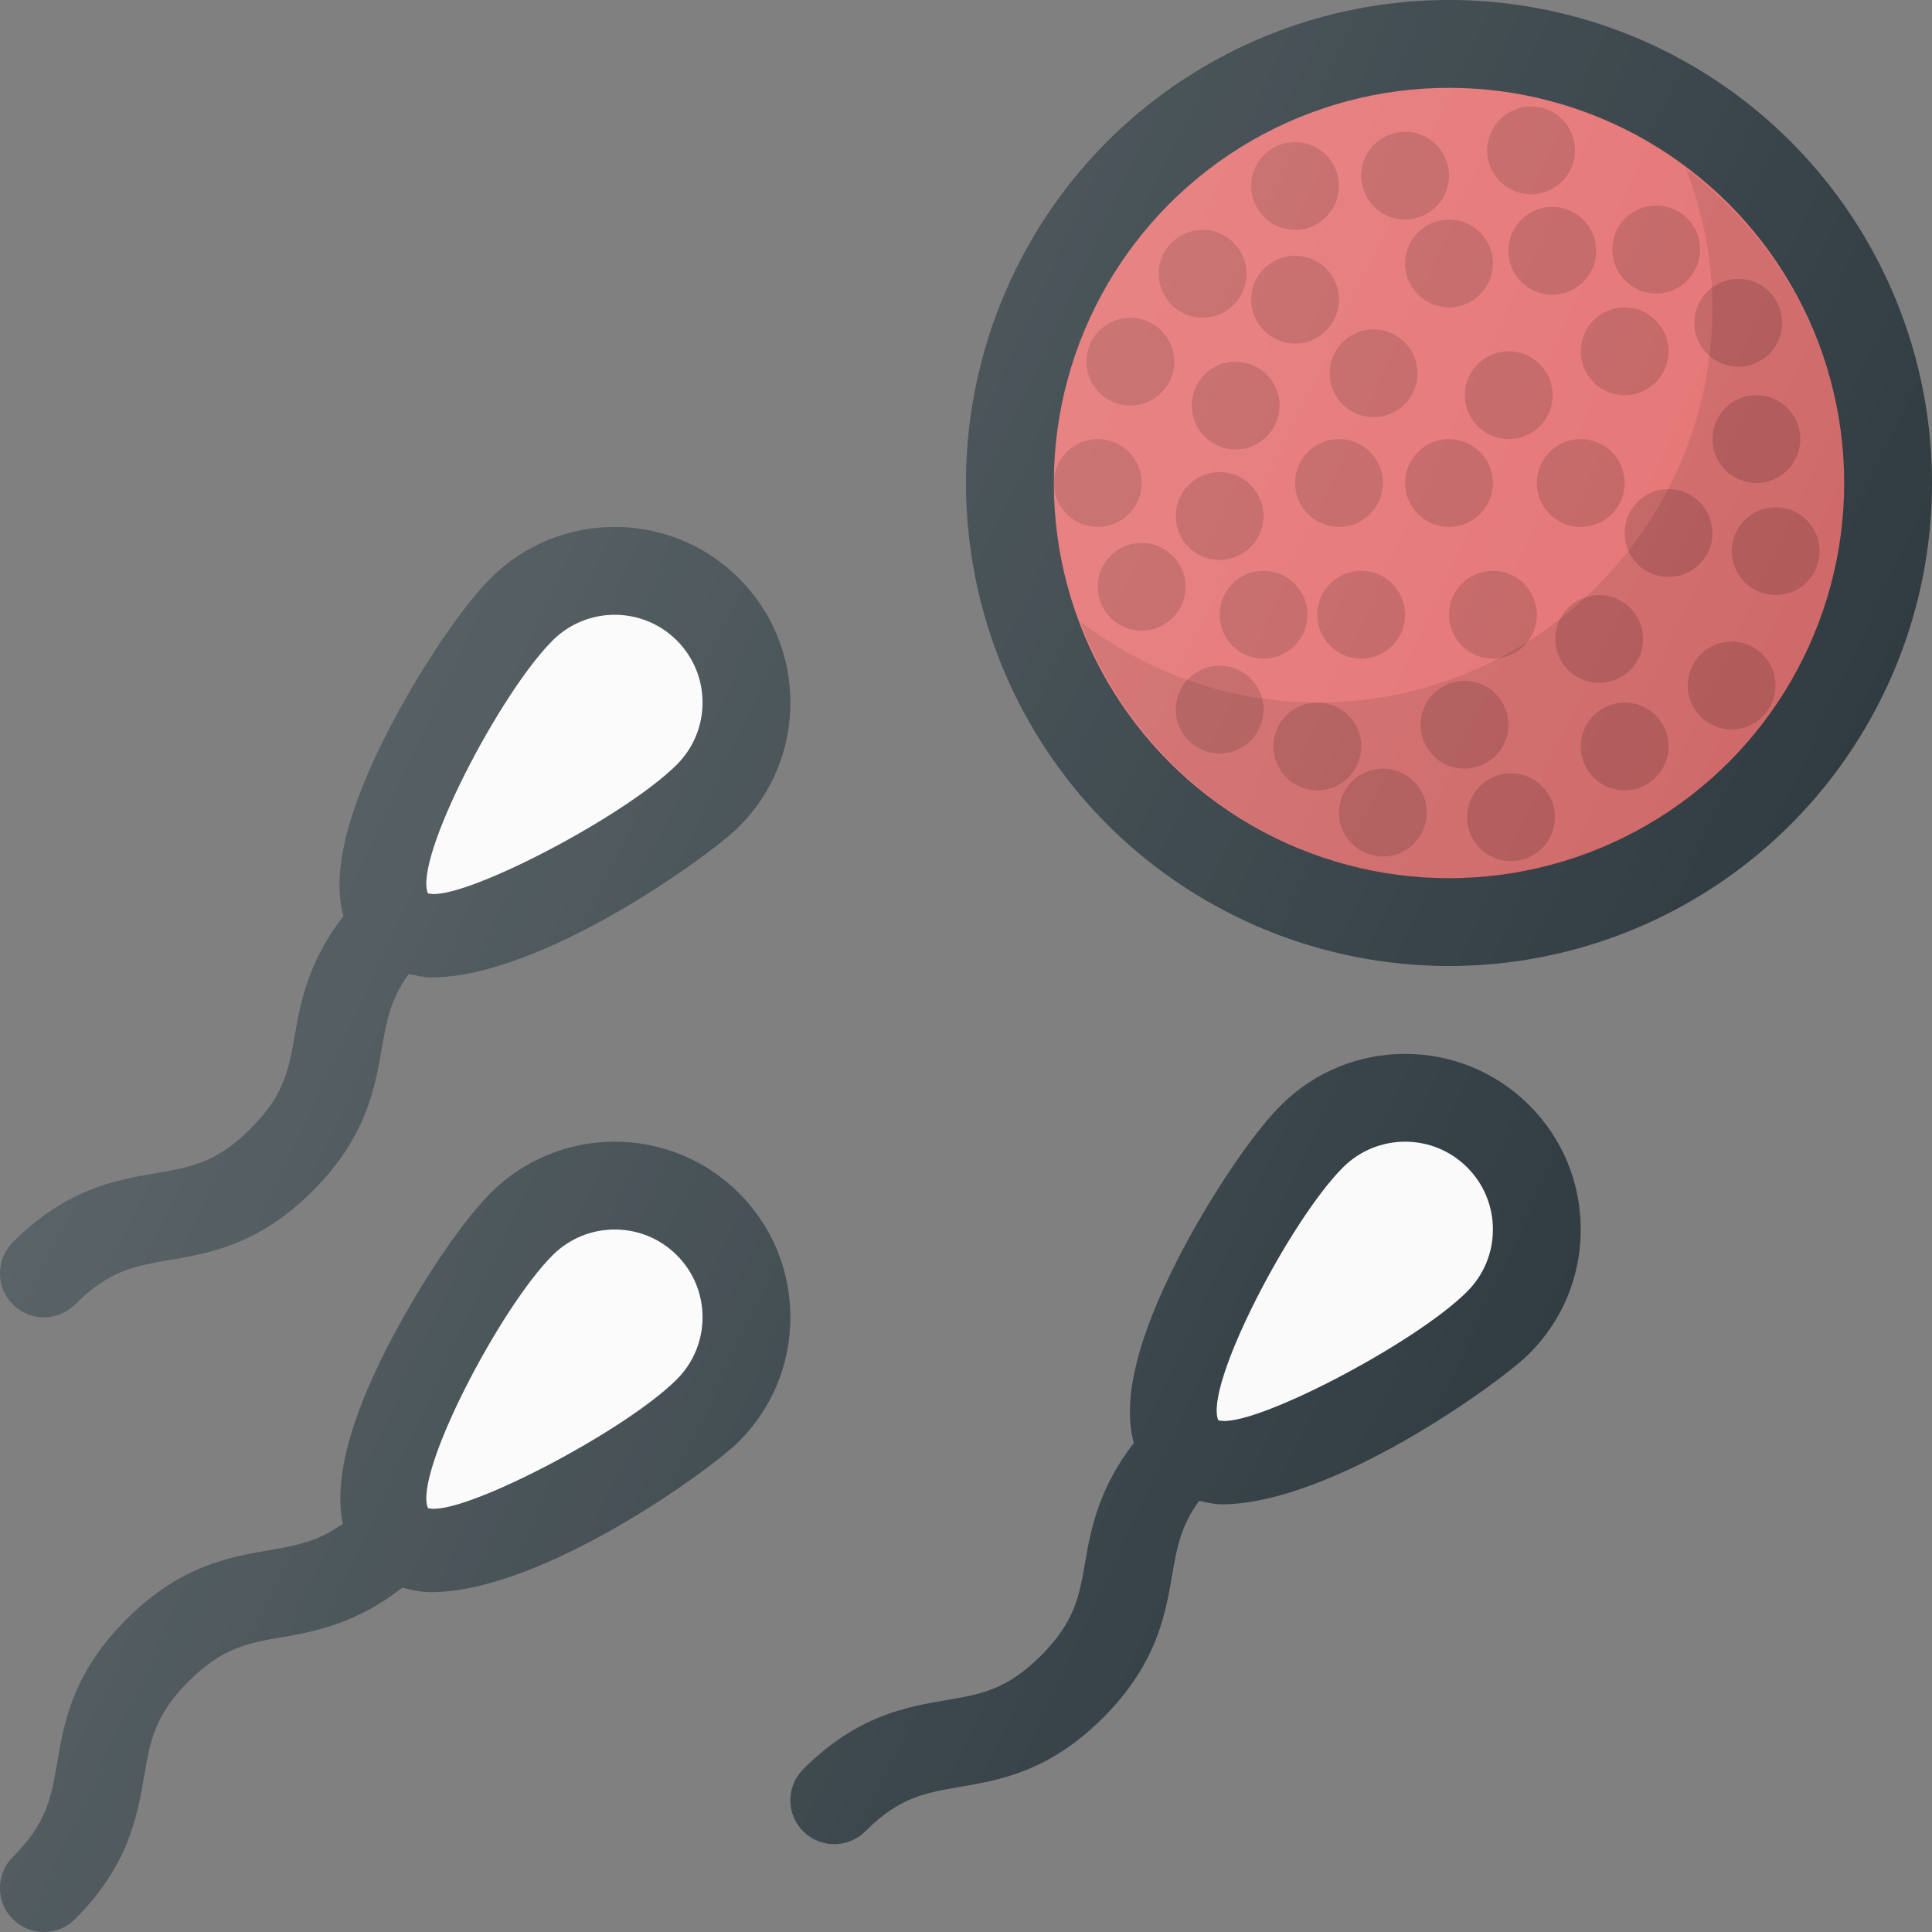 <?xml version="1.0" encoding="iso-8859-1"?>
<!-- Generator: Adobe Illustrator 19.0.0, SVG Export Plug-In . SVG Version: 6.00 Build 0)  -->
<svg version="1.1" id="Capa_1" xmlns="http://www.w3.org/2000/svg" xmlns:xlink="http://www.w3.org/1999/xlink" x="0px" y="0px"
	 viewBox="0 0 469.333 469.333" style="enable-background:new 0 0 469.333 469.333;" xml:space="preserve">
<rect x="0" y="0" width="469.333" height="469.333" fill="#808080" stroke="none"/>
<circle style="fill:#303C42;" cx="352" cy="117.333" r="117.333"/>
<circle style="opacity:0.2;enable-background:new    ;" cx="352" cy="117.333" r="96"/>
<circle style="fill:#E57373;" cx="352" cy="117.333" r="96"/>
<circle style="opacity:0.15;enable-background:new    ;" cx="352" cy="117.333" r="10.667"/>
<circle style="opacity:0.15;enable-background:new    ;" cx="325.269" cy="117.333" r="10.667"/>
<circle style="opacity:0.15;enable-background:new    ;" cx="296.277" cy="125.355" r="10.667"/>
<circle style="opacity:0.15;enable-background:new    ;" cx="277.333" cy="142.549" r="10.667"/>
<circle style="opacity:0.15;enable-background:new    ;" cx="333.675" cy="90.667" r="10.667"/>
<circle style="opacity:0.15;enable-background:new    ;" cx="300.16" cy="98.517" r="10.667"/>
<circle style="opacity:0.15;enable-background:new    ;" cx="314.603" cy="72.789" r="10.667"/>
<circle style="opacity:0.15;enable-background:new    ;" cx="266.667" cy="117.333" r="10.667"/>
<circle style="opacity:0.15;enable-background:new    ;" cx="314.603" cy="45.184" r="10.667"/>
<circle style="opacity:0.15;enable-background:new    ;" cx="341.333" cy="42.667" r="10.667"/>
<circle style="opacity:0.15;enable-background:new    ;" cx="402.325" cy="60.608" r="10.667"/>
<circle style="opacity:0.15;enable-background:new    ;" cx="352" cy="64" r="10.667"/>
<circle style="opacity:0.15;enable-background:new    ;" cx="377.088" cy="60.928" r="10.667"/>
<circle style="opacity:0.15;enable-background:new    ;" cx="371.947" cy="36.523" r="10.667"/>
<circle style="opacity:0.15;enable-background:new    ;" cx="422.272" cy="78.421" r="10.667"/>
<circle style="opacity:0.15;enable-background:new    ;" cx="394.667" cy="85.333" r="10.667"/>
<circle style="opacity:0.15;enable-background:new    ;" cx="384" cy="117.333" r="10.667"/>
<circle style="opacity:0.15;enable-background:new    ;" cx="362.667" cy="149.333" r="10.667"/>
<circle style="opacity:0.15;enable-background:new    ;" cx="426.667" cy="106.667" r="10.667"/>
<circle style="opacity:0.15;enable-background:new    ;" cx="431.36" cy="133.888" r="10.667"/>
<circle style="opacity:0.15;enable-background:new    ;" cx="394.667" cy="181.333" r="10.667"/>
<circle style="opacity:0.15;enable-background:new    ;" cx="367.061" cy="198.528" r="10.667"/>
<circle style="opacity:0.15;enable-background:new    ;" cx="420.651" cy="166.528" r="10.667"/>
<circle style="opacity:0.15;enable-background:new    ;" cx="405.333" cy="129.493" r="10.667"/>
<circle style="opacity:0.15;enable-background:new    ;" cx="366.507" cy="96" r="10.667"/>
<circle style="opacity:0.15;enable-background:new    ;" cx="388.48" cy="155.221" r="10.667"/>
<circle style="opacity:0.15;enable-background:new    ;" cx="355.755" cy="176.064" r="10.667"/>
<circle style="opacity:0.15;enable-background:new    ;" cx="330.667" cy="149.333" r="10.667"/>
<circle style="opacity:0.15;enable-background:new    ;" cx="306.944" cy="149.333" r="10.667"/>
<circle style="opacity:0.15;enable-background:new    ;" cx="292.139" cy="66.517" r="10.667"/>
<circle style="opacity:0.15;enable-background:new    ;" cx="274.581" cy="87.851" r="10.667"/>
<circle style="opacity:0.15;enable-background:new    ;" cx="320" cy="181.333" r="10.667"/>
<circle style="opacity:0.15;enable-background:new    ;" cx="335.936" cy="197.397" r="10.667"/>
<circle style="opacity:0.15;enable-background:new    ;" cx="296.277" cy="172.373" r="10.667"/>
<path style="fill:#303C42;" d="M179.5,289.833c-16.625-16.646-43.708-16.646-60.333,0c-7.729,7.729-19.25,25.302-26.792,40.875
	c-8.254,17.043-11.046,29.928-9.089,39.451c-5.922,4.273-11.227,5.301-17.974,6.456c-9.583,1.646-21.542,3.698-34.604,16.76
	s-15.125,25.01-16.771,34.615c-1.479,8.625-2.542,14.865-10.813,23.135c-4.167,4.167-4.167,10.917,0,15.083
	c2.083,2.083,4.813,3.125,7.542,3.125s5.458-1.042,7.542-3.125c13.063-13.063,15.125-25.01,16.771-34.615
	c1.479-8.625,2.542-14.865,10.813-23.135s14.5-9.344,23.146-10.823c8.124-1.395,18.009-3.51,28.772-11.948
	c2.24,0.57,4.516,1.083,7.04,1.083c26.854,0,67.75-29.604,74.75-36.604c8.063-8.052,12.5-18.771,12.5-30.167
	C192,308.604,187.563,297.885,179.5,289.833z"/>
<path style="fill:#FAFAFA;" d="M164.417,335.083c-12.854,12.844-52.958,33.635-60.479,31.25
	c-3.438-8.448,17.458-48.563,30.313-61.417c4.167-4.156,9.625-6.24,15.083-6.24c5.458,0,10.917,2.083,15.083,6.24
	c4.021,4.031,6.25,9.385,6.25,15.083C170.667,325.698,168.438,331.052,164.417,335.083z"/>
<path style="fill:#303C42;" d="M311.167,268.5c-7.729,7.729-19.25,25.302-26.792,40.875c-8.712,17.991-11.595,31.534-8.934,41.161
	c-8.275,10.665-10.37,20.457-11.754,28.536c-1.479,8.625-2.542,14.865-10.813,23.135c-8.271,8.271-14.5,9.344-23.146,10.823
	c-9.583,1.646-21.542,3.698-34.604,16.76c-4.167,4.167-4.167,10.917,0,15.083c2.083,2.083,4.813,3.125,7.542,3.125
	s5.458-1.042,7.542-3.125c8.271-8.271,14.5-9.344,23.146-10.823c9.583-1.646,21.542-3.698,34.604-16.76s15.125-25.01,16.771-34.615
	c1.161-6.775,2.204-12.109,6.548-18.082c1.796,0.339,3.51,0.842,5.473,0.842c26.854,0,67.75-29.604,74.75-36.604
	c8.063-8.052,12.5-18.771,12.5-30.167c0-11.396-4.438-22.115-12.5-30.167C354.875,251.854,327.792,251.854,311.167,268.5z"/>
<path style="fill:#FAFAFA;" d="M356.417,313.75c-12.854,12.854-52.979,33.667-60.479,31.25
	c-3.438-8.448,17.458-48.563,30.313-61.417c4.167-4.156,9.625-6.24,15.083-6.24s10.917,2.083,15.083,6.24
	c4.021,4.031,6.25,9.385,6.25,15.083C362.667,304.365,360.438,309.719,356.417,313.75z"/>
<path style="fill:#303C42;" d="M10.667,320c2.729,0,5.458-1.042,7.542-3.125c8.271-8.271,14.5-9.344,23.146-10.823
	c9.583-1.646,21.542-3.698,34.604-16.76s15.125-25.01,16.771-34.615c1.161-6.775,2.204-12.109,6.548-18.082
	c1.796,0.339,3.51,0.842,5.473,0.842c26.854,0,67.75-29.604,74.75-36.604c8.063-8.052,12.5-18.771,12.5-30.167
	s-4.438-22.115-12.5-30.167c-16.625-16.646-43.708-16.646-60.333,0c-7.729,7.729-19.25,25.302-26.792,40.875
	c-8.712,17.991-11.595,31.534-8.934,41.161c-8.275,10.665-10.37,20.457-11.754,28.536c-1.479,8.625-2.542,14.865-10.813,23.135
	s-14.5,9.344-23.146,10.823c-9.583,1.646-21.542,3.698-34.604,16.76c-4.167,4.167-4.167,10.917,0,15.083
	C5.208,318.958,7.938,320,10.667,320z"/>
<path style="fill:#FAFAFA;" d="M134.25,155.583c4.167-4.156,9.625-6.24,15.083-6.24c5.458,0,10.917,2.083,15.083,6.24
	c4.021,4.031,6.25,9.385,6.25,15.083s-2.229,11.052-6.25,15.083c-12.854,12.844-52.958,33.615-60.479,31.25
	C100.5,208.552,121.396,168.438,134.25,155.583z"/>
<path style="opacity:0.1;enable-background:new    ;" d="M409.589,41.01C413.553,51.523,416,62.784,416,74.667
	c0,52.938-43.063,96-96,96c-21.69,0-41.497-7.501-57.589-19.677c13.695,36.319,48.534,62.344,89.589,62.344
	c52.938,0,96-43.063,96-96C448,86.086,432.771,58.552,409.589,41.01z"/>
<linearGradient id="SVGID_1_" gradientUnits="userSpaceOnUse" x1="-64.122" y1="616.013" x2="-48.988" y2="608.957" gradientTransform="matrix(21.333 0 0 -21.333 1430.111 13315.223)">
	<stop  offset="0" style="stop-color:#FFFFFF;stop-opacity:0.2"/>
	<stop  offset="1" style="stop-color:#FFFFFF;stop-opacity:0"/>
</linearGradient>
<path style="fill:url(#SVGID_1_);" d="M352,0c-64.688,0-117.333,52.635-117.333,117.333S287.313,234.667,352,234.667
	s117.333-52.635,117.333-117.333S416.688,0,352,0z M179.5,289.833c-16.625-16.646-43.708-16.646-60.333,0
	c-7.729,7.729-19.25,25.302-26.792,40.875c-8.254,17.043-11.046,29.928-9.089,39.451c-5.922,4.273-11.227,5.301-17.974,6.456
	c-9.583,1.646-21.542,3.698-34.604,16.76s-15.125,25.01-16.771,34.615c-1.479,8.625-2.542,14.865-10.813,23.135
	c-4.167,4.167-4.167,10.917,0,15.083c2.083,2.083,4.813,3.125,7.542,3.125s5.458-1.042,7.542-3.125
	c13.063-13.063,15.125-25.01,16.771-34.615c1.479-8.625,2.542-14.865,10.813-23.135s14.5-9.344,23.146-10.823
	c8.124-1.395,18.009-3.51,28.772-11.948c2.24,0.57,4.516,1.083,7.04,1.083c26.854,0,67.75-29.604,74.75-36.604
	c8.063-8.052,12.5-18.771,12.5-30.167C192,308.604,187.563,297.885,179.5,289.833z M311.167,268.5
	c-7.729,7.729-19.25,25.302-26.792,40.875c-8.712,17.991-11.595,31.534-8.934,41.161c-8.275,10.665-10.37,20.457-11.754,28.536
	c-1.479,8.625-2.542,14.865-10.813,23.135c-8.271,8.271-14.5,9.344-23.146,10.823c-9.583,1.646-21.542,3.698-34.604,16.76
	c-4.167,4.167-4.167,10.917,0,15.083c2.083,2.083,4.813,3.125,7.542,3.125s5.458-1.042,7.542-3.125
	c8.271-8.271,14.5-9.344,23.146-10.823c9.583-1.646,21.542-3.698,34.604-16.76s15.125-25.01,16.771-34.615
	c1.161-6.775,2.204-12.109,6.548-18.082c1.796,0.339,3.51,0.842,5.473,0.842c26.854,0,67.75-29.604,74.75-36.604
	c8.063-8.052,12.5-18.771,12.5-30.167c0-11.396-4.438-22.115-12.5-30.167C354.875,251.854,327.792,251.854,311.167,268.5z
	 M10.667,320c2.729,0,5.458-1.042,7.542-3.125c8.271-8.271,14.5-9.344,23.146-10.823c9.583-1.646,21.542-3.698,34.604-16.76
	s15.125-25.01,16.771-34.615c1.161-6.775,2.204-12.109,6.548-18.082c1.796,0.339,3.51,0.842,5.473,0.842
	c26.854,0,67.75-29.604,74.75-36.604c8.063-8.052,12.5-18.771,12.5-30.167s-4.438-22.115-12.5-30.167
	c-16.625-16.646-43.708-16.646-60.333,0c-7.729,7.729-19.25,25.302-26.792,40.875c-8.712,17.991-11.595,31.534-8.934,41.161
	c-8.275,10.665-10.37,20.457-11.754,28.536c-1.479,8.625-2.542,14.865-10.813,23.135s-14.5,9.344-23.146,10.823
	c-9.583,1.646-21.542,3.698-34.604,16.76c-4.167,4.167-4.167,10.917,0,15.083C5.208,318.958,7.938,320,10.667,320z"/>
<g>
</g>
<g>
</g>
<g>
</g>
<g>
</g>
<g>
</g>
<g>
</g>
<g>
</g>
<g>
</g>
<g>
</g>
<g>
</g>
<g>
</g>
<g>
</g>
<g>
</g>
<g>
</g>
<g>
</g>
</svg>
